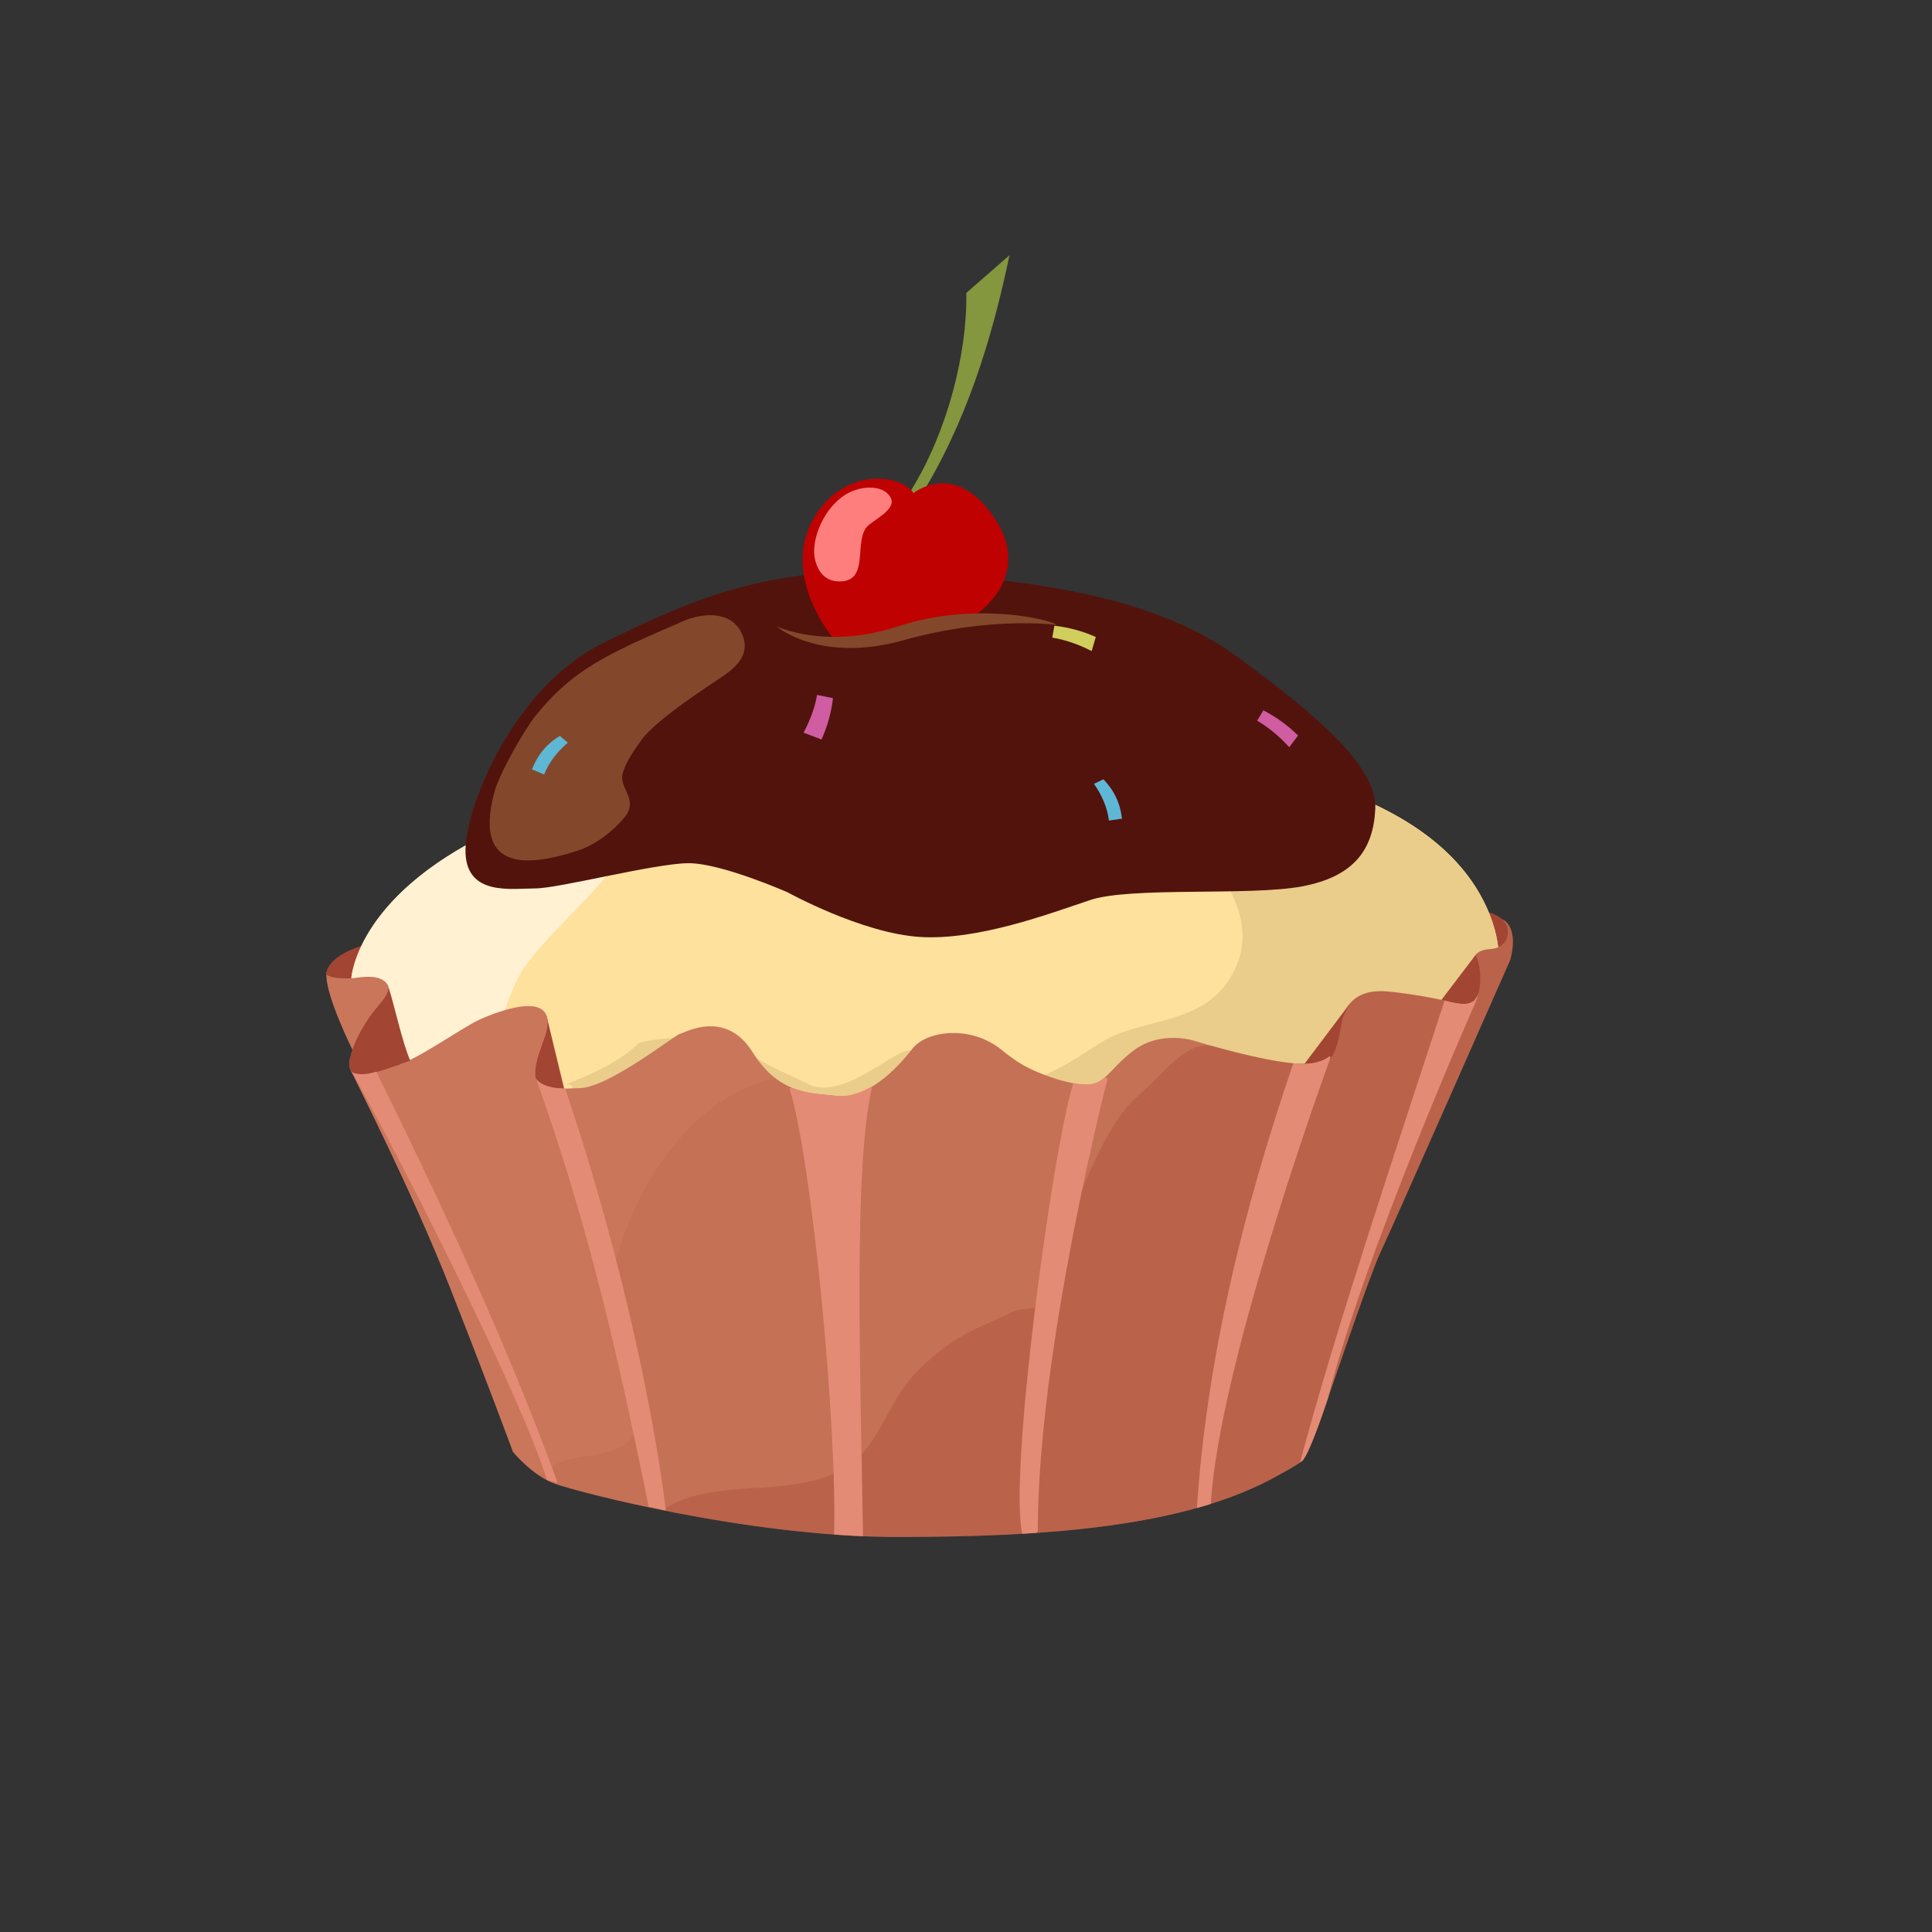 <?xml version="1.0" encoding="UTF-8" standalone="no"?>
<!-- Created with Inkscape (http://www.inkscape.org/) -->

<svg
   xmlns:dc="http://purl.org/dc/elements/1.1/"
   xmlns:cc="http://creativecommons.org/ns#"
   xmlns:rdf="http://www.w3.org/1999/02/22-rdf-syntax-ns#"
   xmlns:svg="http://www.w3.org/2000/svg"
   xmlns="http://www.w3.org/2000/svg"
   xmlns:sodipodi="http://sodipodi.sourceforge.net/DTD/sodipodi-0.dtd"
   xmlns:inkscape="http://www.inkscape.org/namespaces/inkscape"
   width="500"
   height="500"
   viewBox="0 0 500 500"
   version="1.1"
   id="svg8"
   inkscape:version="0.92.1 r15371"
   sodipodi:docname="02.svg">
  <rect x="0" y="0" width="500" height="500" fill="#333333" stroke="none"/>
  <defs
     id="defs2">
    <inkscape:path-effect
       bendpath-nodetypes="csc"
       vertical="false"
       scale_y_rel="false"
       prop_scale="1"
       bendpath="m 209.76,340.376 c 18.493,3.814 34.419,3.306 51.626,1.753 18.134,-1.636 31.644,-6.272 49.038,-7.657"
       is_visible="true"
       id="path-effect968"
       effect="bend_path" />
    <inkscape:path-effect
       end_linecap_type="butt"
       miter_limit="4"
       linejoin_type="extrp_arc"
       start_linecap_type="butt"
       interpolator_beta="0.2"
       interpolator_type="CubicBezierFit"
       sort_points="true"
       offset_points="0.2,0.5 | 1.014,1.673 | 1.8,0.5"
       is_visible="true"
       id="path-effect957"
       effect="powerstroke" />
  </defs>
  <sodipodi:namedview
     id="base"
     pagecolor="#ffffff"
     bordercolor="#666666"
     borderopacity="1.0"
     inkscape:pageopacity="0.0"
     inkscape:pageshadow="2"
     inkscape:zoom="0.996"
     inkscape:cx="250"
     inkscape:cy="250"
     inkscape:document-units="mm"
     inkscape:current-layer="layer1"
     showgrid="false"
     inkscape:snap-tangential="false"
     inkscape:window-width="1366"
     inkscape:window-height="723"
     inkscape:window-x="0"
     inkscape:window-y="0"
     inkscape:window-maximized="1"
     inkscape:snap-global="false"
     showguides="false">
    <inkscape:grid
       type="xygrid"
       id="grid4531"
       dotted="false"
       color="#000000"
       opacity="0.125"
       empcolor="#000000"
       empopacity="0.251"
       snapvisiblegridlinesonly="true"
       originx="0"
       originy="0"
       spacingx="1.47"
       spacingy="1.47"
       visible="true"
       enabled="true"
       empspacing="5" />
  </sodipodi:namedview>
  <g
     inkscape:label="Layer 1"
     inkscape:groupmode="layer"
     id="layer1"
     transform="translate(0,-151.98)">
    <path
       style="fill:#a24533;fill-opacity:1;stroke:none;stroke-width:1px;stroke-linecap:butt;stroke-linejoin:miter;stroke-opacity:1"
       d="m 384.924,401.014 -0.355,-12.868 c 1.223,-0.173 3.023,0.69 5.014,2.352 2.435,5.898 -1.375,8.049 -4.659,10.516 z"
       id="path4619"
       inkscape:connector-curvature="0"
       sodipodi:nodetypes="cccc" />
    <path
       style="fill:#84963e;fill-opacity:1;stroke:none;stroke-width:1px;stroke-linecap:butt;stroke-linejoin:miter;stroke-opacity:1"
       d="m 235.88,278.726 c 9.256,-14.999 14.467,-35.214 14.199,-50.939 l 11.182,-9.762 c -3.633,17.187 -9.433,39.372 -21.476,59.813 l -1.42,3.727 c 0,0 -4.792,1.065 -2.485,-2.84 z"
       id="path4571"
       inkscape:connector-curvature="0"
       sodipodi:nodetypes="cccccc" />
    <path
       style="fill:#a24533;fill-opacity:1;stroke:none;stroke-width:1px;stroke-linecap:butt;stroke-linejoin:miter;stroke-opacity:1"
       d="m 94.758,396.388 c 0,0 -3.174,5.561 -3.086,8.918 0,0 -7.744,0.191 -7.203,-1.729 0.71,-2.522 3.105,-4.129 5.324,-5.282 2.219,-1.154 4.966,-1.907 4.966,-1.907 z"
       id="path4585"
       inkscape:connector-curvature="0"
       sodipodi:nodetypes="ccscc" />
    <path
       style="fill:#fee19c;fill-opacity:1;stroke:none;stroke-width:1px;stroke-linecap:butt;stroke-linejoin:miter;stroke-opacity:1"
       d="m 90.873,405.629 c 0,0 1.42,-46.856 117.141,-57.506 115.721,-10.649 165.36,10.05 177.487,40.467 8.218,20.613 -7.099,31.238 -7.099,31.238 0,0 -57.506,33.367 -139.15,29.818 C 157.608,446.096 112.097,433.847 103.652,427.637 89.395,417.153 90.873,405.629 90.873,405.629 Z"
       id="path4563"
       inkscape:connector-curvature="0"
       sodipodi:nodetypes="csscssc" />
    <path
       style="fill:#eacc8b;stroke:none;stroke-width:1px;stroke-linecap:butt;stroke-linejoin:miter;stroke-opacity:1;fill-opacity:1"
       d="M 309.701 195.977 C 297.205 215.678 332.935 231.271 317.771 254.016 C 310.744 264.557 296.576 263.86 287.148 268.574 C 280.659 271.819 267.32 283.761 257.027 278.615 C 251.84 276.022 239.819 269.146 232.932 272.59 C 227.744 275.183 216.656 284.282 209.338 280.623 C 202.921 277.415 195.704 275.021 189.76 269.076 C 188.005 267.322 166.501 268.739 165.16 270.08 C 160.696 274.544 152.699 278.297 146.361 280.648 C 149.209 280.042 148.826 283.993 147.68 288.312 C 170.046 292.337 200.534 295.983 239.252 297.666 C 320.896 301.216 378.402 267.848 378.402 267.848 C 378.402 267.848 393.72 257.222 385.502 236.609 C 377.803 217.299 354.949 201.919 309.701 195.977 z M 146.361 280.648 C 145.99 280.727 145.566 280.882 145.08 281.125 C 145.491 280.979 145.934 280.807 146.361 280.648 z "
       transform="translate(0,151.98)"
       id="path4637" />
    <path
       style="fill:#fff1d2;stroke:none;stroke-width:1px;stroke-linecap:butt;stroke-linejoin:miter;stroke-opacity:1;fill-opacity:1"
       d="M 153.998 211.271 C 146.992 211.298 138.477 212.463 134.096 213.945 C 132.085 214.626 129.794 214.976 127.375 215.227 C 91.526 232.365 90.873 253.648 90.873 253.648 C 90.873 253.648 90.094 259.898 95.357 267.375 C 98.995 270.812 102.922 274.127 105.59 276.844 C 107.813 278.029 111.154 279.369 115.568 280.785 C 119.638 278.585 123.717 273.356 126.043 270.293 C 130.818 264.003 131.57 255.601 136.523 249.207 C 145.505 237.614 157.725 228.583 164.836 215.432 C 166.498 212.358 161.004 211.245 153.998 211.271 z "
       transform="translate(0,151.98)"
       id="path4628" />
    <path
       style="fill:#a24533;fill-opacity:1;stroke:none;stroke-width:1px;stroke-linecap:butt;stroke-linejoin:miter;stroke-opacity:1"
       d="m 146.072,434.027 -4.668,-19.316 c 0,0 -0.391,6.27 -2.166,10.264 -1.775,3.993 -1.331,7.011 -0.532,7.721 0.799,0.71 7.366,1.331 7.366,1.331 z"
       id="path4587"
       inkscape:connector-curvature="0"
       sodipodi:nodetypes="ccscc" />
    <path
       style="fill:#c57156;fill-opacity:1;stroke:none;stroke-width:1px;stroke-linecap:butt;stroke-linejoin:miter;stroke-opacity:1"
       d="m 87.483,404.824 c 0,0 -3.031,-3.304 -2.999,-0.26 0.059,5.679 6.829,19.296 6.829,19.296 0,0 -1.881,3.656 -0.188,5.764 1.065,2.485 15.368,30.316 25.307,55.519 9.939,25.203 16.329,42.597 16.329,42.597 0,0 4.97,6.035 10.649,8.164 5.68,2.13 50.406,13.844 88.743,13.844 38.337,0 74.899,-2.485 98.683,-15.974 0,0 4.757,-2.527 6.263,-3.782 1.506,-1.255 5.522,-13.052 5.522,-13.052 0,0 11.797,-34.89 14.558,-40.663 2.761,-5.773 33.635,-75.803 33.635,-75.803 0,0 2.514,-7.773 -1.82,-10.511 0.246,0.699 0.947,0.856 1.224,2.73 0.073,0.492 0.309,4.603 -4.612,4.926 -4.342,0.285 -5.353,2.734 -3.577,7.624 1.311,3.609 0.753,8.032 -5.773,6.275 -6.526,-1.757 -16.566,-3.012 -18.323,-3.012 -1.757,0 -8.032,-0.251 -10.291,6.275 -2.259,6.526 -0.251,10.793 -7.781,12.299 -7.53,1.506 -30.873,-5.773 -30.873,-5.773 0,0 -8.534,-2.761 -15.562,2.51 -7.028,5.271 -7.279,9.538 -13.805,8.785 -2.592,-0.299 -5.673,-1.088 -8.704,-2.223 -4.601,-1.723 -7.27,-3.072 -11.704,-6.687 -8.085,-6.592 -19.501,-4.895 -23.015,-0.377 -6.413,8.246 -13.554,13.052 -19.578,12.299 -6.024,-0.753 -14.809,0 -21.837,-11.295 -7.028,-11.295 -17.57,-5.02 -18.825,-4.769 -1.255,0.251 -18.574,14.056 -26.104,14.056 -7.53,0 -15.06,2.761 -9.287,-12.048 5.773,-14.809 -11.797,-7.781 -16.315,-5.773 -4.518,2.008 -17.821,11.546 -21.837,11.797 -2.171,0.136 -10.255,-5.531 -7.345,-10.757 1.225,-2.199 6.984,-7.082 5.238,-9.987 -1.947,-3.24 -8.122,-1.714 -8.836,-1.705 -2.393,0.031 -3.984,-0.31 -3.984,-0.31 z"
       id="path4573"
       inkscape:connector-curvature="0"
       sodipodi:nodetypes="csccscssccccccsssssccccssssssssssssssc" />
    <path
       style="fill:#e48b76;stroke:none;stroke-width:1px;stroke-linecap:butt;stroke-linejoin:miter;stroke-opacity:1;fill-opacity:0.181"
       d="M 85.166 251.295 C 84.764 251.301 84.475 251.633 84.484 252.584 C 84.543 258.263 91.312 271.879 91.312 271.879 C 91.312 271.879 89.433 275.534 91.125 277.643 C 92.19 280.127 106.492 307.959 116.432 333.162 C 126.371 358.365 132.76 375.76 132.76 375.76 C 132.76 375.76 135.747 379.376 139.73 381.998 C 141.832 380.319 143.918 378.734 146.084 378.012 C 150.196 376.641 159.921 376.634 163.152 372.49 C 168.418 365.738 157.254 340.369 157.631 336.346 C 159.733 313.878 176.72 283.558 200.822 279.139 C 198.739 277.576 196.693 275.416 194.779 272.34 C 187.751 261.045 177.208 267.319 175.953 267.57 C 174.698 267.821 157.38 281.627 149.85 281.627 C 142.319 281.627 134.789 284.387 140.562 269.578 C 146.336 254.769 128.764 261.797 124.246 263.805 C 119.728 265.813 106.426 275.351 102.41 275.602 C 100.239 275.737 92.154 270.072 95.064 264.846 C 96.289 262.646 102.048 257.763 100.303 254.857 C 98.356 251.617 92.18 253.143 91.467 253.152 C 89.074 253.184 87.482 252.844 87.482 252.844 C 87.482 252.844 86.051 251.282 85.166 251.295 z "
       transform="translate(0,151.98)"
       id="path4652" />
    <path
       style="fill:#a24533;fill-opacity:0.324;stroke:none;stroke-width:1px;stroke-linecap:butt;stroke-linejoin:miter;stroke-opacity:1"
       d="m 388.994,237.982 c 0.246,0.699 0.946,0.857 1.223,2.73 0.073,0.492 0.31,4.603 -4.611,4.926 -4.342,0.285 -5.354,2.735 -3.578,7.625 1.311,3.609 0.755,8.032 -5.771,6.275 -6.526,-1.757 -16.567,-3.014 -18.324,-3.014 -1.757,0 -8.032,-0.251 -10.291,6.275 -2.259,6.526 -0.277,10.667 -7.781,12.299 -5.338,1.161 -18.249,-2.326 -25.785,-4.293 -7.123,-1.859 -12.975,7.361 -19.447,12.66 -9.897,8.104 -19.917,36.511 -23.6,53.246 -0.538,2.444 -6.274,1.448 -9.056,2.84 -7.958,3.979 -14.843,5.388 -24.848,15.619 -8.085,8.268 -9.57,20.402 -19.879,25.557 -14.348,7.174 -33.119,1.435 -45.758,10.109 17.296,3.49 39.895,6.93 60.666,6.93 38.337,0 74.9,-2.486 98.684,-15.975 0,0 4.756,-2.526 6.262,-3.781 1.506,-1.255 5.523,-13.053 5.523,-13.053 0,0 11.798,-34.889 14.559,-40.662 2.761,-5.773 33.633,-75.803 33.633,-75.803 0,0 2.515,-7.774 -1.818,-10.512 z"
       transform="translate(0,151.98)"
       id="path4647"
       inkscape:connector-curvature="0"
       sodipodi:nodetypes="ccsssssssssssscscccccc" />
    <path
       style="fill:#52130c;stroke:none;stroke-width:1px;stroke-linecap:butt;stroke-linejoin:miter;stroke-opacity:1;fill-opacity:1"
       d="m 203.815,382.904 c 0,0 -17.068,-7.53 -25.602,-7.53 -8.534,0 -33.635,6.526 -39.659,6.526 -6.024,0 -17.57,2.008 -18.072,-9.036 -0.502,-11.044 12.048,-42.671 35.141,-54.217 23.092,-11.546 43.173,-20.08 75.803,-18.574 32.631,1.506 66.265,5.522 88.353,21.586 22.088,16.064 36.647,29.116 36.145,39.659 -0.502,10.542 -5.522,17.57 -19.076,20.08 -13.554,2.51 -44.177,0 -54.719,3.514 -10.542,3.514 -29.116,10.542 -44.177,9.538 -15.06,-1.004 -34.137,-11.546 -34.137,-11.546 z"
       id="path4565"
       inkscape:connector-curvature="0" />
    <path
       style="fill:#bf0102;stroke:none;stroke-width:1px;stroke-linecap:butt;stroke-linejoin:miter;stroke-opacity:1;fill-opacity:1"
       d="m 215.291,316.708 c 0,0 -12.779,-15.441 -5.147,-29.818 7.632,-14.376 23.251,-12.247 26.268,-7.277 0,0 10.649,-8.874 20.943,6.39 10.294,15.264 -4.792,25.026 -4.792,25.026 0,0 -4.615,-0.355 -20.233,3.905 -15.619,4.26 -17.039,1.775 -17.039,1.775 z"
       id="path4569"
       inkscape:connector-curvature="0" />
    <path
       style="fill:#83482b;fill-opacity:1;stroke:none;stroke-width:1px;stroke-linecap:butt;stroke-linejoin:miter;stroke-opacity:1"
       d="m 200.915,314.046 c 0,0 12.779,6.212 31.593,0 18.814,-6.212 38.337,-2.13 40.999,-0.355 -11.977,-1.242 -26.859,0.345 -39.402,3.905 -22,6.243 -33.19,-3.55 -33.19,-3.55 z"
       id="path4567"
       inkscape:connector-curvature="0"
       sodipodi:nodetypes="cscsc" />
    <path
       style="fill:#a24533;fill-opacity:1;stroke:none;stroke-width:1px;stroke-linecap:butt;stroke-linejoin:miter;stroke-opacity:1"
       d="m 349.205,411.895 -12.478,16.565 c 0,0 5.833,-0.195 7.785,-2.768 1.952,-2.574 2.563,-8.969 3.007,-10.212 0.444,-1.242 1.686,-3.585 1.686,-3.585 z"
       id="path4589"
       inkscape:connector-curvature="0"
       sodipodi:nodetypes="ccccc" />
    <path
       style="fill:#a24533;fill-opacity:1;stroke:none;stroke-width:1px;stroke-linecap:butt;stroke-linejoin:miter;stroke-opacity:1"
       d="m 381.863,399.151 -8.808,11.581 c 0,0 1.62,0.577 5.169,1.109 1.618,0.243 4.348,0.089 4.792,-4.97 0.444,-5.058 -1.154,-7.721 -1.154,-7.721 z"
       id="path4591"
       inkscape:connector-curvature="0"
       sodipodi:nodetypes="ccscc" />
    <path
       style="fill:#a24533;fill-opacity:1;stroke:none;stroke-width:1px;stroke-linecap:butt;stroke-linejoin:miter;stroke-opacity:1"
       d="m 100.583,407.563 c 1.418,4.326 3.52,14.172 5.576,18.89 0,0 -5.879,2.249 -8.718,2.959 -2.84,0.71 -7.845,2.194 -6.907,-3.173 0.795,-4.548 4.255,-10.436 7.412,-14.003 2.947,-3.33 2.638,-4.673 2.638,-4.673 z"
       id="path4583"
       inkscape:connector-curvature="0"
       sodipodi:nodetypes="ccsssc" />
    <path
       style="fill:#e48b76;fill-opacity:1;stroke:none;stroke-width:1px;stroke-linecap:butt;stroke-linejoin:miter;stroke-opacity:1"
       d="m 138.712,431.142 c 14.808,41.195 22.342,77.562 29.19,110.797 1.275,0.041 2.603,0.601 4.44,0.954 -4.06,-32.152 -13.888,-73.254 -26.094,-109.264 -2.721,0.088 -6.07,-0.514 -7.537,-2.487 z"
       id="path4593"
       inkscape:connector-curvature="0"
       sodipodi:nodetypes="ccccc" />
    <path
       style="fill:#e48b76;fill-opacity:1;stroke:none;stroke-width:1px;stroke-linecap:butt;stroke-linejoin:miter;stroke-opacity:1"
       d="m 90.926,429.403 c 0.494,-0.494 42.016,78.09 50.64,105.61 l 2.761,0.753 c -13.237,-36.278 -29.724,-71.473 -46.938,-106.426 -3.556,1.095 -5.355,0.6 -6.463,0.063 z"
       id="path4595"
       inkscape:connector-curvature="0"
       sodipodi:nodetypes="ccccc" />
    <path
       style="fill:#e48b76;fill-opacity:1;stroke:none;stroke-width:1px;stroke-linecap:butt;stroke-linejoin:miter;stroke-opacity:1"
       d="m 225.721,281.164 c -3.328,1.838 -6.554,2.789 -9.104,2.471 -3.24,-0.405 -7.281,-0.392 -11.416,-2.035 l -0.885,0.027 c 5.768,18.353 12.371,87.238 11.547,115.508 2.497,0.182 4.992,0.326 7.477,0.432 -0.599,-40.876 -2.599,-95.101 2.381,-116.402 z"
       transform="translate(0,151.98)"
       id="path4597"
       inkscape:connector-curvature="0"
       sodipodi:nodetypes="cccccccc" />
    <path
       style="fill:#e48b76;stroke:none;stroke-width:1px;stroke-linecap:butt;stroke-linejoin:miter;stroke-opacity:1;fill-opacity:1"
       d="M 285.912 278.855 C 284.295 280.244 282.622 280.97 279.619 280.623 C 279.023 280.554 278.394 280.451 277.752 280.332 C 272.146 298.726 260.991 382.119 264.588 396.93 C 265.819 396.857 267.05 396.785 268.27 396.701 L 268.574 396.33 C 268.574 349.141 286.646 279.109 286.646 279.109 L 285.912 278.855 z "
       transform="translate(0,151.98)"
       id="path4599" />
    <path
       style="fill:#e48b76;stroke:none;stroke-width:1px;stroke-linecap:butt;stroke-linejoin:miter;stroke-opacity:1;fill-opacity:1"
       d="M 344.025 273.375 C 343.115 274.129 341.813 274.709 339.859 275.1 C 338.555 275.36 336.758 275.347 334.709 275.164 C 321.599 313.53 312.315 351.896 309.76 390.262 C 310.974 389.922 312.177 389.571 313.357 389.201 C 315.47 352.457 344.377 273.594 344.377 273.594 L 344.025 273.375 z "
       transform="translate(0,151.98)"
       id="path4601" />
    <path
       style="fill:#e48b76;fill-opacity:1;stroke:none;stroke-width:1px;stroke-linecap:butt;stroke-linejoin:miter;stroke-opacity:1"
       d="m 373.863,258.953 c -13.404,41.09 -27.659,83.314 -37.424,119.551 0.254,-0.176 0.481,-0.345 0.658,-0.492 0.03,-0.025 0.068,-0.08 0.1,-0.113 l 1.113,-1.889 c 1.797,-3.697 4.311,-11.051 4.311,-11.051 0,0 0.644,-1.889 1.031,-3.027 9.347,-37.46 38.375,-102.895 38.375,-102.895 l 0.387,-1.398 -0.885,1.318 c -1.401,0.881 -2.379,1.099 -5.273,0.582 -0.754,-0.203 -1.563,-0.398 -2.393,-0.586 z"
       transform="translate(0,151.98)"
       id="path4603"
       inkscape:connector-curvature="0"
       sodipodi:nodetypes="cccccccccccc" />
    <path
       sodipodi:nodetypes="ccscc"
       inkscape:connector-curvature="0"
       id="path4605"
       d="m 91.087,400.059 c 0,0 -1.813,3.536 -0.157,5.104 0,0 -7.003,0.334 -6.462,-1.586 0.71,-2.522 3.105,-4.129 5.324,-5.282 2.219,-1.154 1.295,1.764 1.295,1.764 z"
       style="fill:#a24533;fill-opacity:1;stroke:none;stroke-width:1px;stroke-linecap:butt;stroke-linejoin:miter;stroke-opacity:1" />
    <path
       style="fill:#83482b;fill-opacity:1;stroke:none;stroke-width:1px;stroke-linecap:butt;stroke-linejoin:miter;stroke-opacity:1"
       d="m 162.204,362.725 c -0.627,1.07 -5.81,7.226 -12.927,9.477 -8.832,2.794 -27.477,7.693 -21.335,-15.209 1.253,-4.674 7.591,-15.948 10.668,-19.772 9.633,-11.973 18.331,-15.911 38.404,-24.569 4.756,-2.051 12.379,-2.786 15.06,3.51 1.303,3.06 1.201,6.652 -4.895,10.764 -3.596,2.425 -17.385,11.265 -21.21,16.613 -1.784,2.495 -3.942,5.536 -4.769,8.424 -1.15,4.016 3.64,6.266 1.004,10.764 z"
       id="path4623"
       inkscape:connector-curvature="0"
       sodipodi:nodetypes="ssssssssss" />
    <path
       style="fill:#fe7e7e;stroke:none;stroke-width:1px;stroke-linecap:butt;stroke-linejoin:miter;stroke-opacity:1;fill-opacity:1"
       d="m 230.547,280.871 c -1.771,-3.631 -8.396,-3.49 -12.676,-0.251 -5.47,4.139 -7.978,11.841 -6.948,16.168 1.078,4.528 3.881,5.655 6.321,5.669 8.007,0.046 3.54,-10.568 7.279,-14.307 1.681,-1.681 7.458,-4.339 6.024,-7.279 z"
       id="path4645"
       inkscape:connector-curvature="0"
       sodipodi:nodetypes="ssssss" />
    <path
       style="fill:#5eb7d5;fill-opacity:1;stroke:none;stroke-width:1px;stroke-linecap:butt;stroke-linejoin:miter;stroke-opacity:1"
       d="m 137.676,351.089 3.138,1.318 c 1.31,-3.252 3.452,-5.929 6.15,-8.22 l -2.071,-1.757 c -3.432,2.076 -5.814,4.981 -7.216,8.66 z"
       id="path4659"
       inkscape:connector-curvature="0"
       sodipodi:nodetypes="ccccc" />
    <path
       style="fill:#d05ca2;fill-opacity:1;stroke:none;stroke-width:1px;stroke-linecap:butt;stroke-linejoin:miter;stroke-opacity:1"
       d="m 211.449,331.822 c -0.536,3.259 -1.768,6.518 -3.486,9.777 l 4.648,1.763 c 1.605,-3.566 2.543,-7.132 2.965,-10.699 z"
       id="path4718"
       inkscape:connector-curvature="0"
       sodipodi:nodetypes="ccccc" />
    <path
       sodipodi:nodetypes="ccccc"
       inkscape:connector-curvature="0"
       id="path4720"
       d="m 290.364,363.854 -3.368,0.486 c -0.449,-3.477 -1.849,-6.607 -3.883,-9.504 l 2.446,-1.179 c 2.799,2.873 4.374,6.284 4.805,10.197 z"
       style="fill:#5eb7d5;fill-opacity:1;stroke:none;stroke-width:1px;stroke-linecap:butt;stroke-linejoin:miter;stroke-opacity:1" />
    <path
       sodipodi:nodetypes="ccccc"
       inkscape:connector-curvature="0"
       id="path4722"
       d="m 325.346,338.503 c 2.867,1.641 5.845,4.111 8.298,6.859 l 2.3,-3.029 c -2.781,-2.749 -5.795,-4.875 -8.989,-6.516 z"
       style="fill:#d05ca2;fill-opacity:1;stroke:none;stroke-width:1px;stroke-linecap:butt;stroke-linejoin:miter;stroke-opacity:1" />
    <path
       style="fill:#d0ce5c;fill-opacity:1;stroke:none;stroke-width:1px;stroke-linecap:butt;stroke-linejoin:miter;stroke-opacity:1"
       d="m 272.326,316.999 c 3.262,0.519 6.922,1.774 10.19,3.475 l 1.077,-3.648 c -3.575,-1.586 -7.146,-2.506 -10.714,-2.909 z"
       id="path4724"
       inkscape:connector-curvature="0"
       sodipodi:nodetypes="ccccc" />
  </g>
</svg>
